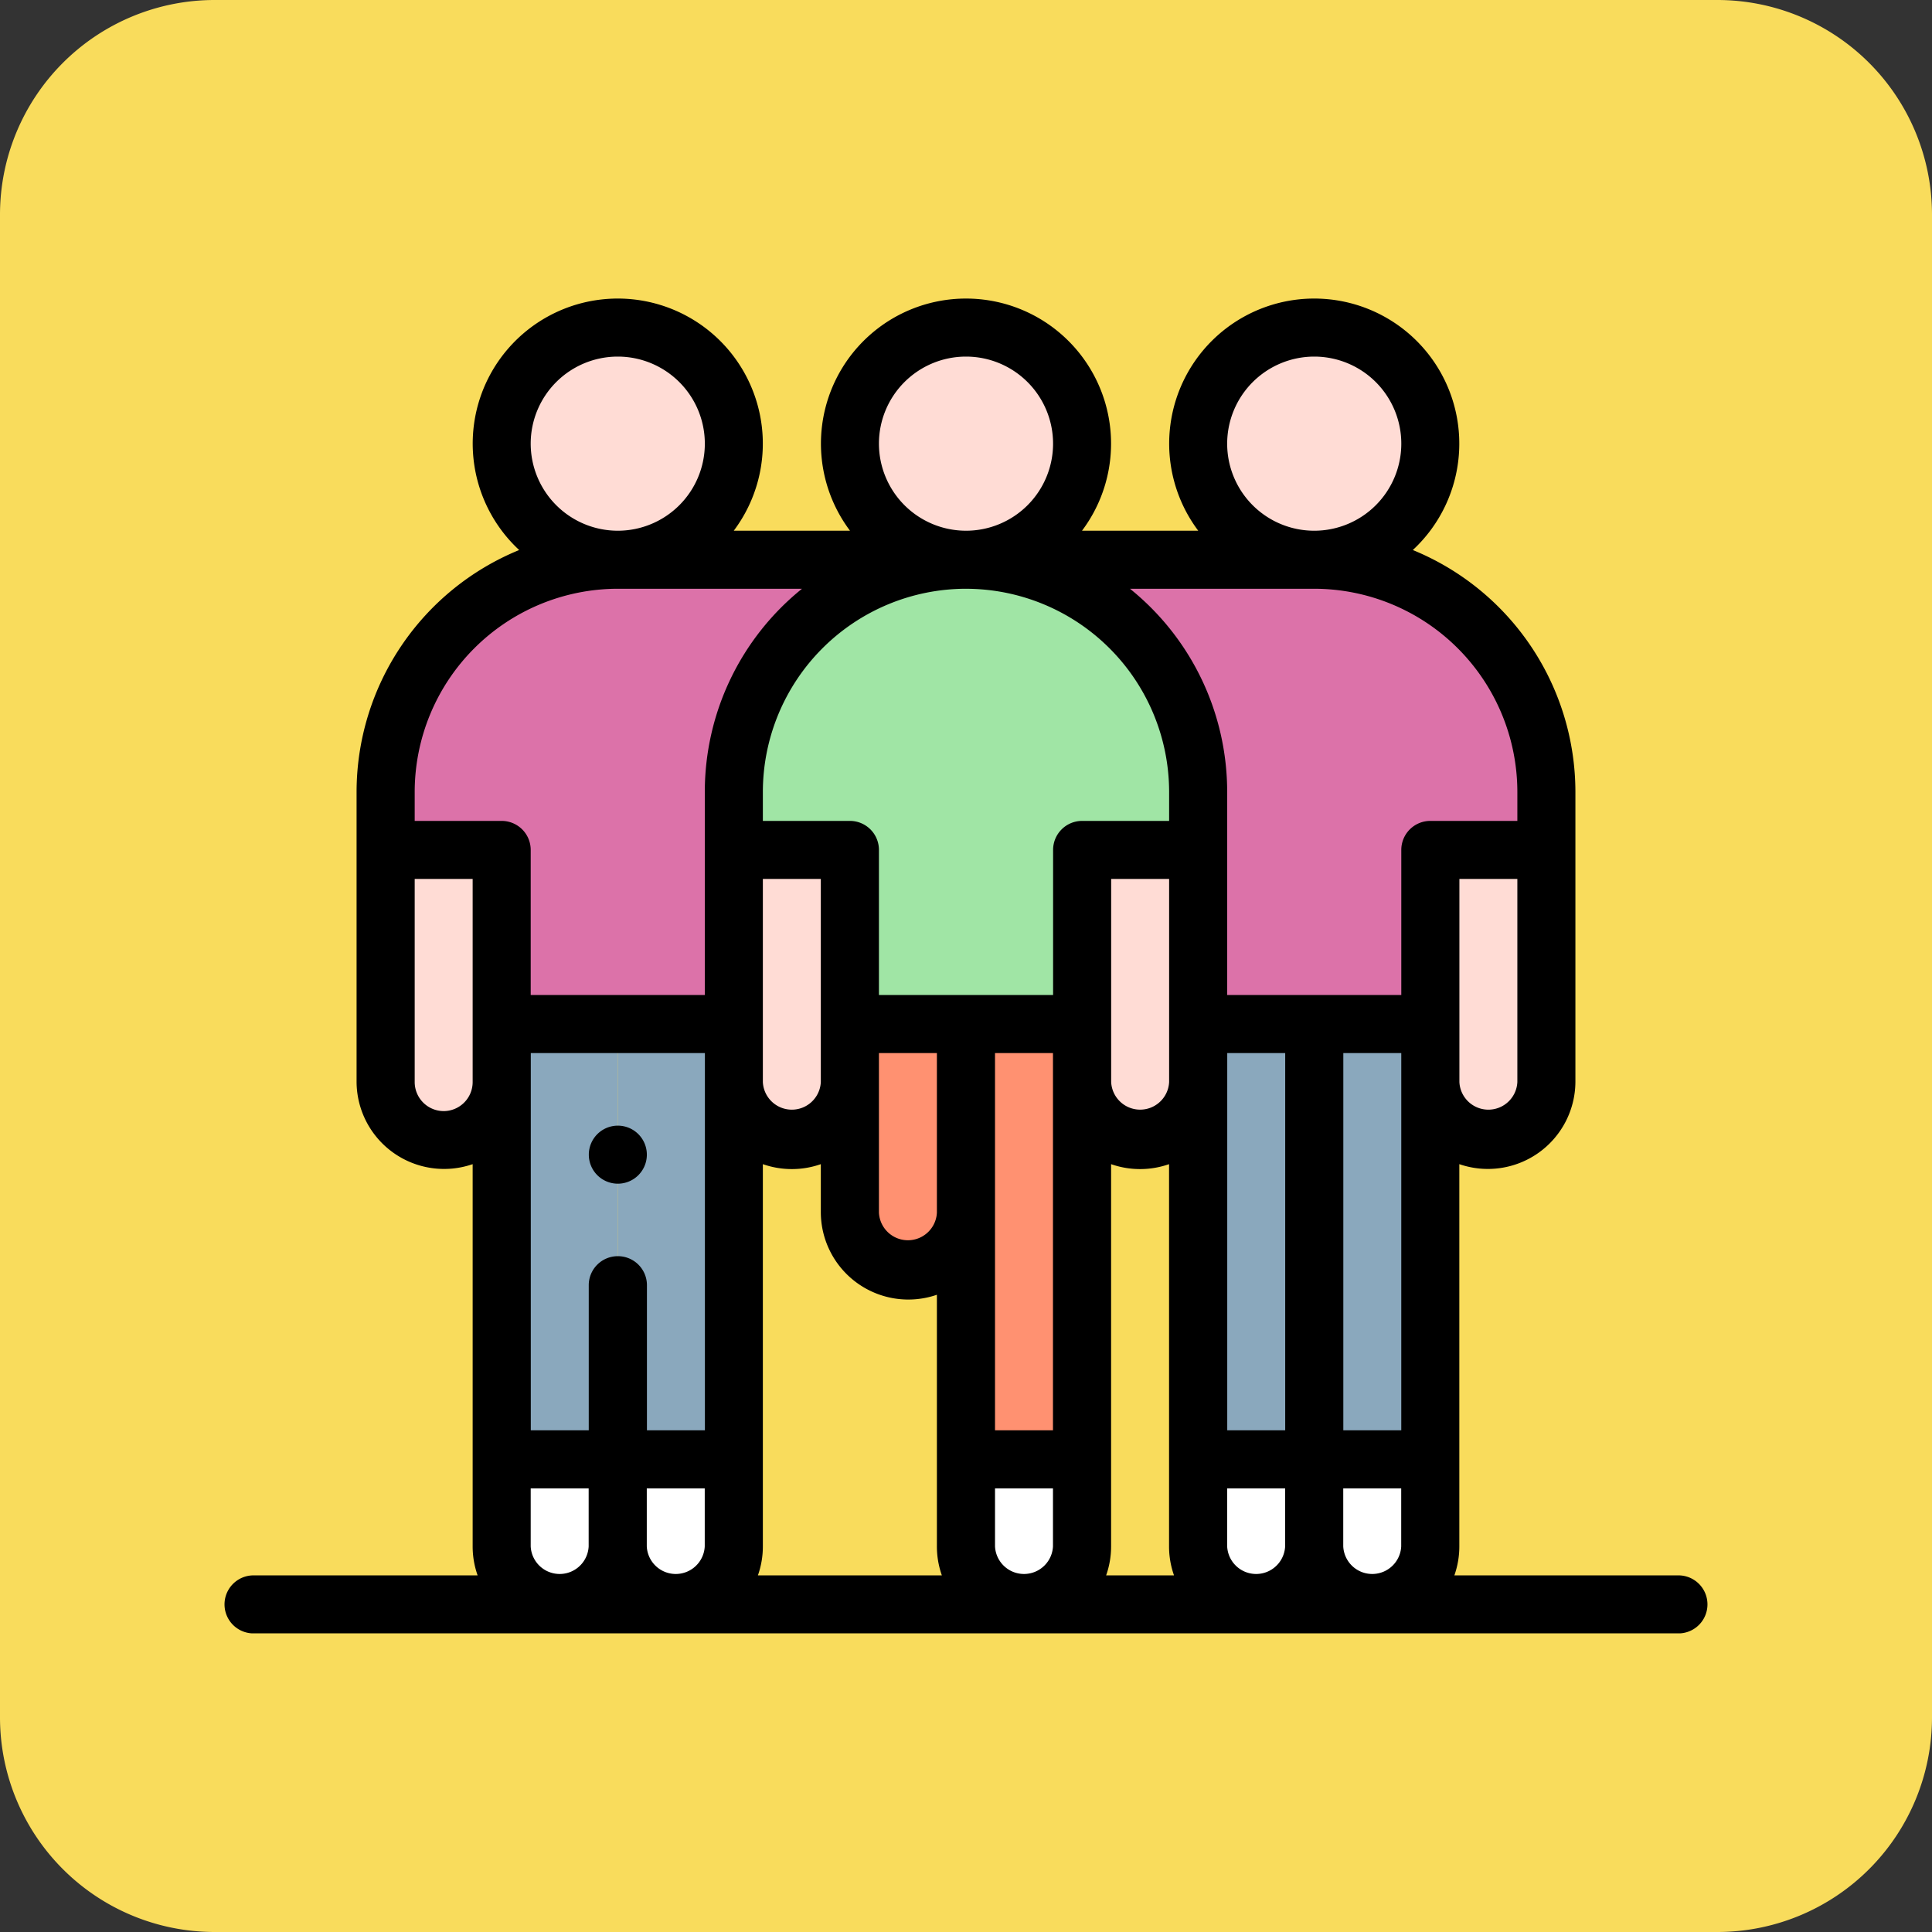 <svg xmlns="http://www.w3.org/2000/svg" width="110" height="110" viewBox="0 0 110 110">
  <rect x="0" y="0" width="110" height="110" fill="#333333" stroke="none"/>
  <g id="img12" transform="translate(-704.668 -6155)">
    <path id="Path_925100" data-name="Path 925100" d="M12.222,0H97.778A12.222,12.222,0,0,1,110,12.222V97.778A12.222,12.222,0,0,1,97.778,110H12.222A12.222,12.222,0,0,1,0,97.778V12.222A12.222,12.222,0,0,1,12.222,0Z" transform="translate(704.668 6155)" fill="#f9dc5c"/>
    <g id="Group_1182504" data-name="Group 1182504" transform="translate(717.379 6146.051)">
      <g id="Group_1182502" data-name="Group 1182502" transform="translate(9.244 27.635)">
        <path id="Path_992024" data-name="Path 992024" d="M269.293,129.166v13.218h13.218v-9.913h6.609v-3.3a13.257,13.257,0,0,0-13.2-13.218H256.1A13.257,13.257,0,0,1,269.293,129.166Z" transform="translate(-223.03 -102.765)" fill="#dc72a9" fill-rule="evenodd"/>
        <path id="Path_992025" data-name="Path 992025" d="M75.775,129.167a13.257,13.257,0,0,1,13.2-13.218H69.166a13.257,13.257,0,0,0-13.218,13.218v3.3h6.609v9.913H75.775Z" transform="translate(-55.948 -102.766)" fill="#dc72a9" fill-rule="evenodd"/>
        <path id="Path_992026" data-name="Path 992026" d="M222.557,275.947h-6.609v10.74a3.3,3.3,0,1,0,6.609,0Z" transform="translate(-189.512 -236.328)" fill="#ff9171" fill-rule="evenodd"/>
        <path id="Path_992027" data-name="Path 992027" d="M102.577,49.343a6.609,6.609,0,0,0,6.588-6.609c-.348-8.767-12.871-8.764-13.218,0a6.609,6.609,0,0,0,6.588,6.609h.041Z" transform="translate(-89.339 -36.16)" fill="#ffdcd5" fill-rule="evenodd"/>
        <path id="Path_992028" data-name="Path 992028" d="M222.577,49.343a6.609,6.609,0,0,0,6.588-6.609c-.348-8.767-12.871-8.764-13.218,0a6.609,6.609,0,0,0,6.588,6.609h.041Z" transform="translate(-189.512 -36.16)" fill="#ffdcd5" fill-rule="evenodd"/>
        <path id="Path_992029" data-name="Path 992029" d="M342.577,49.343a6.609,6.609,0,0,0,6.589-6.609c-.348-8.767-12.871-8.764-13.218,0a6.609,6.609,0,0,0,6.588,6.609h.041Z" transform="translate(-289.685 -36.16)" fill="#ffdcd5" fill-rule="evenodd"/>
        <path id="Path_992030" data-name="Path 992030" d="M202.412,129.166a13.257,13.257,0,0,0-13.2-13.218h-.041a13.257,13.257,0,0,0-13.2,13.218v3.3h6.609v9.913H195.8V132.47h6.609Z" transform="translate(-156.144 -102.765)" fill="#a0e5a5" fill-rule="evenodd"/>
        <g id="Group_1182501" data-name="Group 1182501" transform="translate(0 29.706)">
          <path id="Path_992031" data-name="Path 992031" d="M182.585,225.862v-9.913h-6.609v13.218a3.3,3.3,0,0,0,6.609,0Z" transform="translate(-156.144 -215.949)" fill="#ffdcd5" fill-rule="evenodd"/>
          <path id="Path_992032" data-name="Path 992032" d="M295.976,215.949v13.218a3.3,3.3,0,1,0,6.609,0V215.949Z" transform="translate(-256.317 -215.949)" fill="#ffdcd5" fill-rule="evenodd"/>
          <path id="Path_992033" data-name="Path 992033" d="M62.557,225.862v-9.913H55.948v13.218a3.3,3.3,0,0,0,6.609,0Z" transform="translate(-55.948 -215.949)" fill="#ffdcd5" fill-rule="evenodd"/>
          <path id="Path_992034" data-name="Path 992034" d="M422.557,225.862v-9.913h-6.609v13.218a3.3,3.3,0,1,0,6.609,0Z" transform="translate(-356.467 -215.949)" fill="#ffdcd5" fill-rule="evenodd"/>
        </g>
        <path id="Path_992035" data-name="Path 992035" d="M142.557,275.947h-6.609v24.784h6.609V275.947Z" transform="translate(-122.73 -236.328)" fill="#8aa8bd" fill-rule="evenodd"/>
        <path id="Path_992036" data-name="Path 992036" d="M102.557,300.731V275.947H95.948v24.784Z" transform="translate(-89.339 -236.328)" fill="#8aa8bd" fill-rule="evenodd"/>
        <path id="Path_992037" data-name="Path 992037" d="M102.557,425.948H95.948V430.9a3.3,3.3,0,1,0,6.609,0Z" transform="translate(-89.339 -361.545)" fill="#fff" fill-rule="evenodd"/>
        <path id="Path_992038" data-name="Path 992038" d="M135.948,425.948V430.9a3.3,3.3,0,1,0,6.609,0v-4.957Z" transform="translate(-122.73 -361.545)" fill="#fff" fill-rule="evenodd"/>
        <path id="Path_992039" data-name="Path 992039" d="M382.557,275.947h-6.609v24.784h6.609V275.947Z" transform="translate(-323.076 -236.328)" fill="#8aa8bd" fill-rule="evenodd"/>
        <path id="Path_992040" data-name="Path 992040" d="M342.557,300.731V275.947h-6.609v24.784Z" transform="translate(-289.685 -236.328)" fill="#8aa8bd" fill-rule="evenodd"/>
        <path id="Path_992041" data-name="Path 992041" d="M342.557,425.948h-6.609V430.9a3.3,3.3,0,1,0,6.609,0Z" transform="translate(-289.685 -361.545)" fill="#fff" fill-rule="evenodd"/>
        <path id="Path_992042" data-name="Path 992042" d="M375.948,425.948V430.9a3.3,3.3,0,1,0,6.609,0v-4.957Z" transform="translate(-323.076 -361.545)" fill="#fff" fill-rule="evenodd"/>
        <path id="Path_992043" data-name="Path 992043" d="M262.557,275.947h-6.609v24.784h6.609V275.947Z" transform="translate(-222.903 -236.328)" fill="#ff9171" fill-rule="evenodd"/>
        <path id="Path_992044" data-name="Path 992044" d="M255.948,425.948V430.9a3.3,3.3,0,1,0,6.609,0v-4.957Z" transform="translate(-222.903 -361.545)" fill="#fff" fill-rule="evenodd"/>
      </g>
      <g id="Group_1182503" data-name="Group 1182503" transform="translate(0 25.947)">
        <path id="Path_992045" data-name="Path 992045" d="M129.3,312.6a1.652,1.652,0,1,0-1.652,1.653A1.652,1.652,0,0,0,129.3,312.6Z" transform="translate(-105.182 -263.857)"/>
        <path id="Path_992046" data-name="Path 992046" d="M82.934,98.646H70.094a4.933,4.933,0,0,0,.283-1.652V75.231a4.983,4.983,0,0,0,6.609-4.674V54.035a14.894,14.894,0,0,0-9.257-13.77,8.259,8.259,0,1,0-12.218-1.1H48.894a8.259,8.259,0,1,0-13.21,0H29.067a8.259,8.259,0,1,0-12.218,1.1,14.894,14.894,0,0,0-9.258,13.77V70.558A4.983,4.983,0,0,0,14.2,75.231V96.994a4.933,4.933,0,0,0,.283,1.652H1.643a1.652,1.652,0,0,0,0,3.3H82.934A1.652,1.652,0,0,0,82.934,98.646Zm-58.82-1.652v-3.3h3.3v3.3A1.652,1.652,0,0,1,24.114,96.994ZM22.462,80.471a1.652,1.652,0,0,0-1.652,1.652v8.261h-3.3V68.905h9.913V90.385h-3.3V82.123A1.652,1.652,0,0,0,22.462,80.471Zm19.827-38A11.579,11.579,0,0,1,53.854,54.036v1.652H48.9a1.652,1.652,0,0,0-1.652,1.652V65.6H37.332V57.34a1.652,1.652,0,0,0-1.652-1.652H30.723V54.036A11.579,11.579,0,0,1,42.289,42.47ZM67.072,90.385h-3.3V68.905h3.3Zm-6.609,0h-3.3V68.905h3.3ZM30.723,58.992h3.3V70.558a1.652,1.652,0,0,1-3.3,0Zm6.609,9.913h3.3v9.088a1.652,1.652,0,0,1-3.3,0Zm6.609,0h3.3V90.385h-3.3Zm9.913,1.652a1.652,1.652,0,0,1-3.3,0V58.992h3.3ZM30.723,96.994V75.231a4.993,4.993,0,0,0,3.3,0v2.762a4.983,4.983,0,0,0,6.609,4.674V96.994a4.933,4.933,0,0,0,.283,1.652H30.44a4.931,4.931,0,0,0,.283-1.652Zm13.218,0v-3.3h3.3v3.3A1.652,1.652,0,0,1,43.941,96.994Zm6.609,0V75.231a4.993,4.993,0,0,0,3.3,0V96.994a4.933,4.933,0,0,0,.283,1.652H50.267a4.933,4.933,0,0,0,.283-1.652Zm6.609,0v-3.3h3.3v3.3A1.652,1.652,0,0,1,57.159,96.994Zm6.609,0v-3.3h3.3v3.3A1.652,1.652,0,0,1,63.768,96.994Zm9.913-26.436a1.652,1.652,0,0,1-3.3,0V58.992h3.3Zm0-16.522v1.652H68.725a1.652,1.652,0,0,0-1.652,1.652V65.6H57.159V54.035A14.849,14.849,0,0,0,51.625,42.47h10.49A11.579,11.579,0,0,1,73.681,54.035ZM62.116,29.252a4.957,4.957,0,1,1-4.957,4.957A4.962,4.962,0,0,1,62.116,29.252ZM37.332,34.209a4.957,4.957,0,1,1,4.957,4.957A4.962,4.962,0,0,1,37.332,34.209Zm-19.827,0a4.957,4.957,0,1,1,4.957,4.957A4.962,4.962,0,0,1,17.505,34.209Zm4.957,8.261h10.49a14.849,14.849,0,0,0-5.534,11.566V65.6H17.505V57.34a1.652,1.652,0,0,0-1.652-1.652H10.9V54.036A11.579,11.579,0,0,1,22.462,42.47ZM12.548,72.21A1.654,1.654,0,0,1,10.9,70.558V58.992h3.3V70.558A1.654,1.654,0,0,1,12.548,72.21Zm4.957,24.784v-3.3h3.3v3.3A1.652,1.652,0,0,1,17.505,96.994Z" transform="translate(0 -25.947)"/>
      </g>
    </g>
  </g>
</svg>
